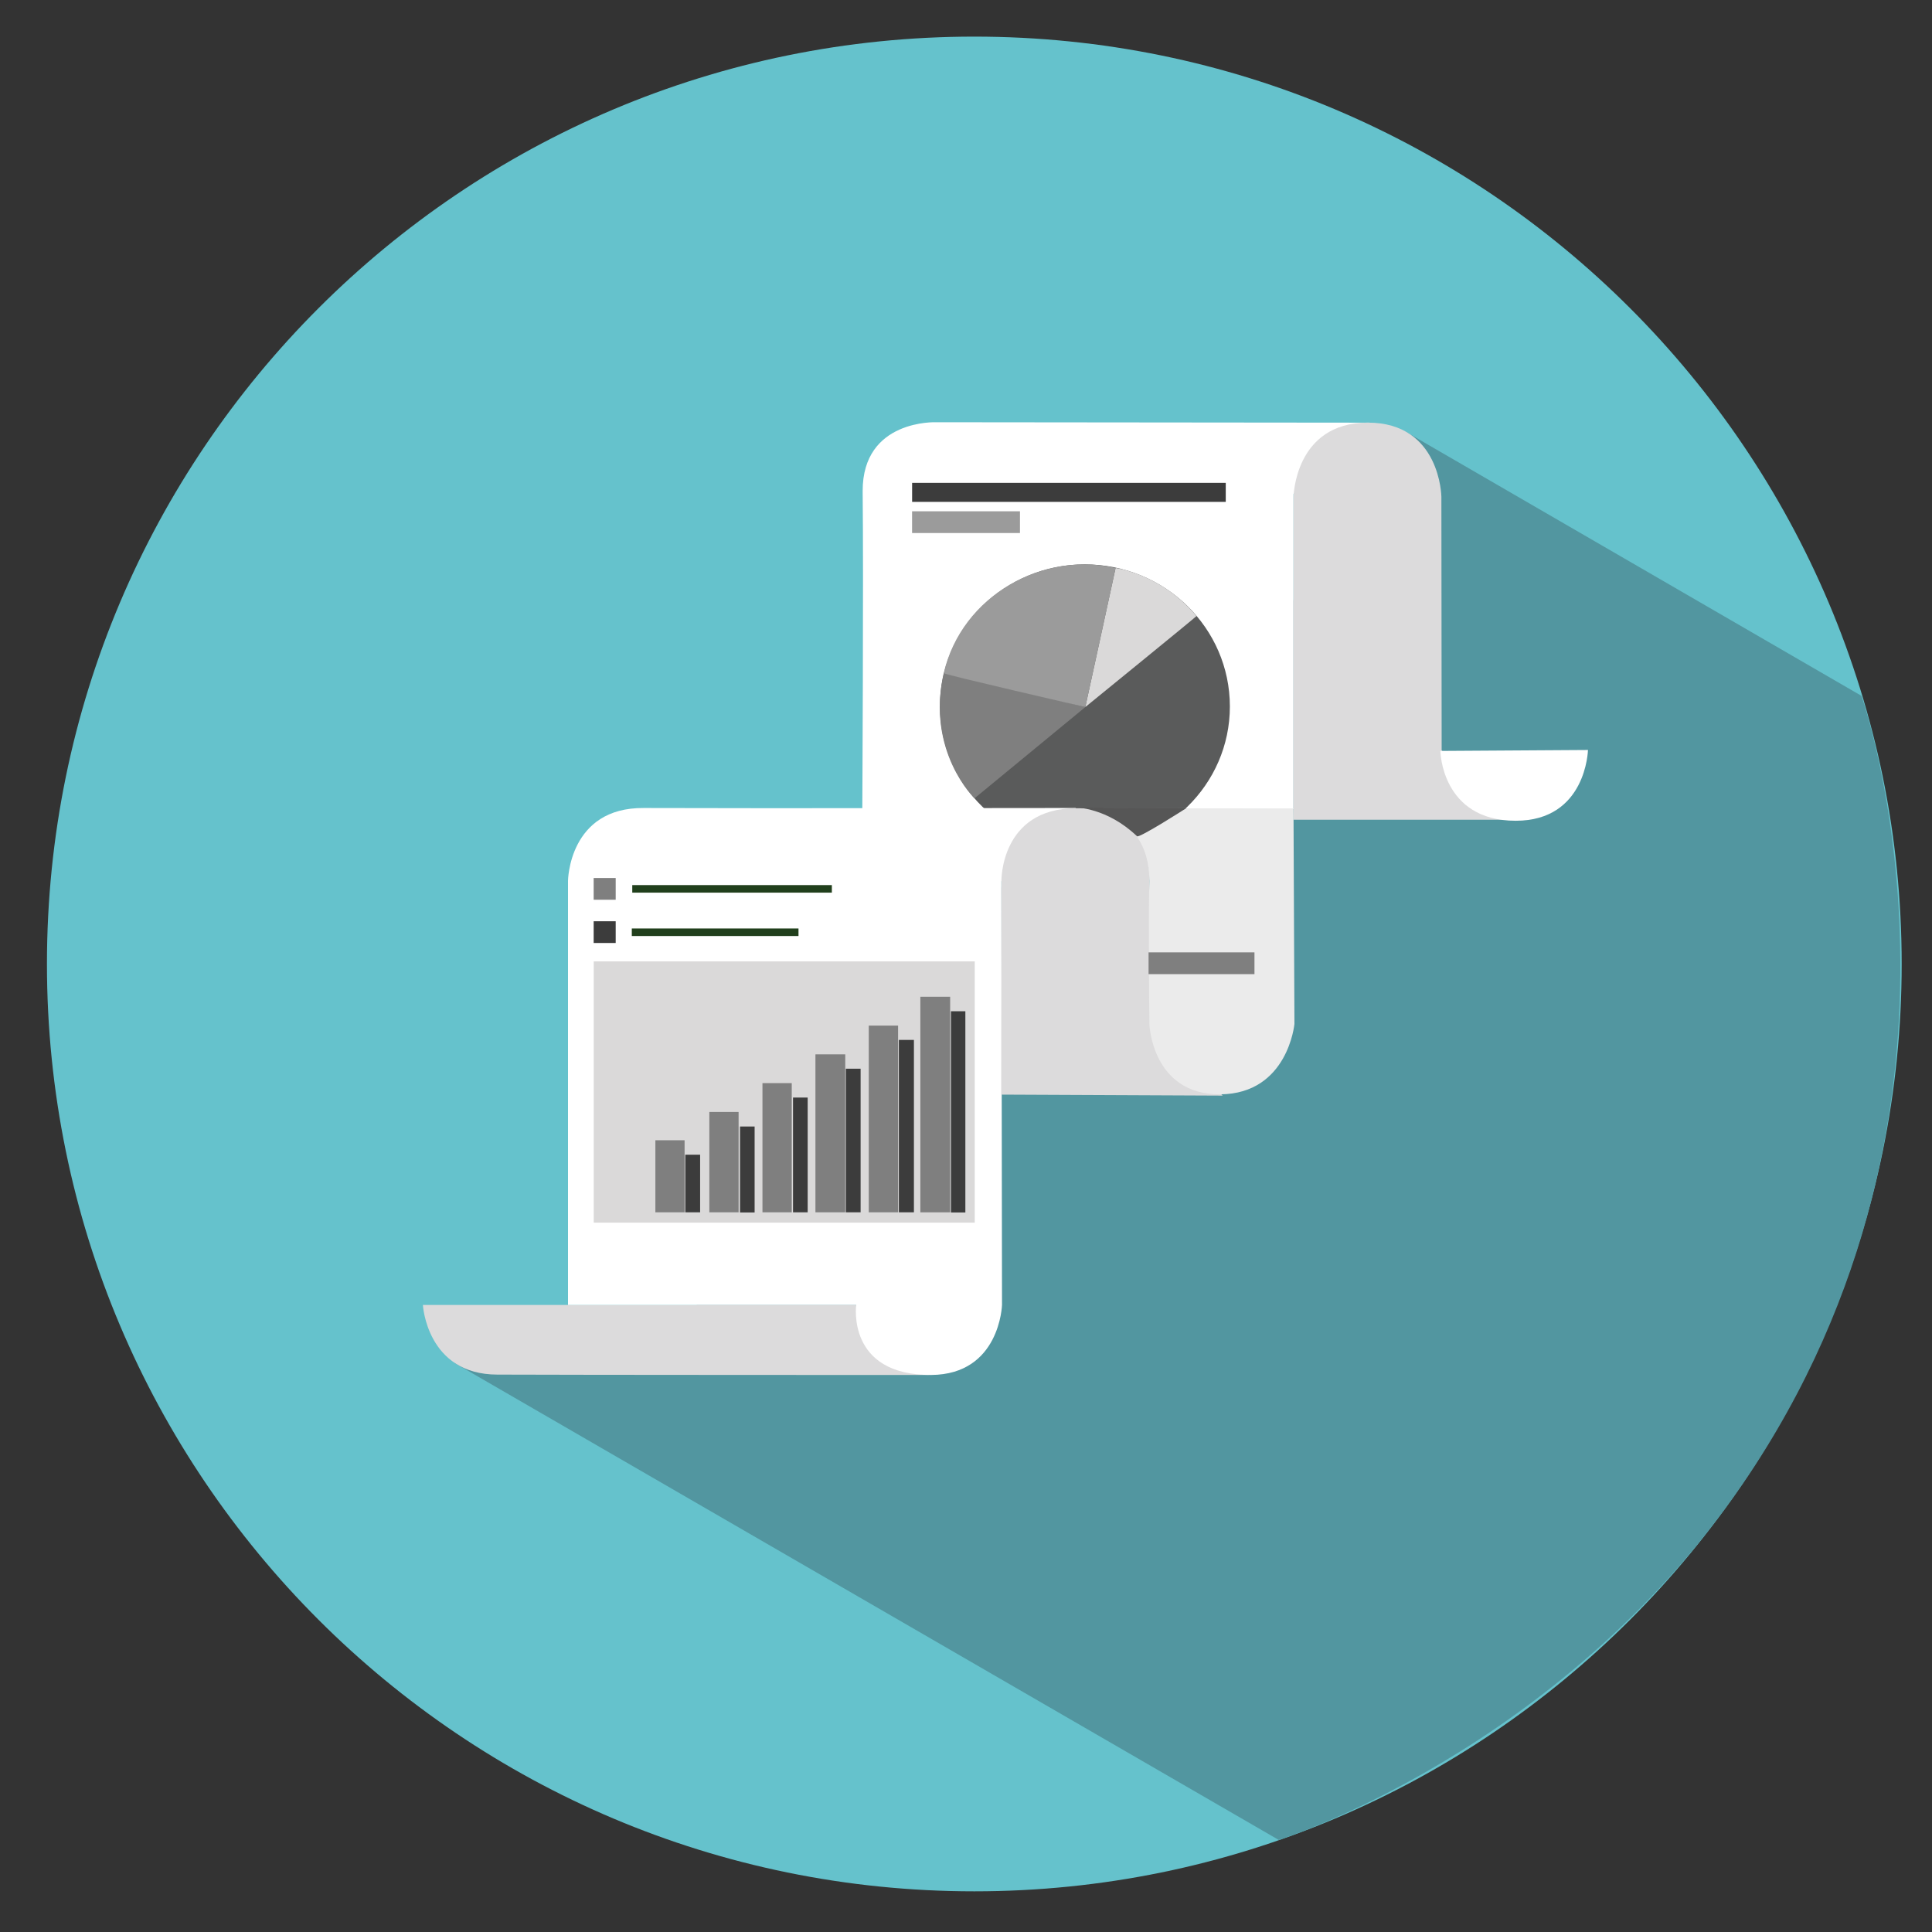 <?xml version="1.0" encoding="utf-8"?>
<!-- Generator: Adobe Illustrator 16.0.0, SVG Export Plug-In . SVG Version: 6.00 Build 0)  -->
<!DOCTYPE svg PUBLIC "-//W3C//DTD SVG 1.1//EN" "http://www.w3.org/Graphics/SVG/1.1/DTD/svg11.dtd">
<svg version="1.1" xmlns="http://www.w3.org/2000/svg" xmlns:xlink="http://www.w3.org/1999/xlink" x="0px" y="0px" width="100px"
	 height="100px" viewBox="0 0 100 100" enable-background="new 0 0 100 100" xml:space="preserve">
<rect x="0" y="0" width="100" height="100" fill="#333333" stroke="none"/>
<g id="Layer_1">
	<path fill="#65C2CC" d="M98.43,49.895c0,26.516-21.484,48-48,48s-48-21.484-48-48s21.484-48,48-48S98.43,23.379,98.43,49.895z"/>
	<path fill="#5296A0" d="M23.527,70.548l42.662,24.688c0,0,14.524-4.546,24-18.408c13.552-19.788,6.16-40.811,6.16-40.811
		L72.748,22.341L60.939,40.062l-18.678,12l-6.861,17.146L23.527,70.548z"/>
	<path fill="#FFFFFF" d="M48.465,21.855c0,0-3.822-0.17-3.814,3.565c0.049,4.443-0.018,16.423-0.018,16.423l22.318,0.038V25.564
		l3.916-3.687L48.465,21.855z"/>
	<path fill="#FFFFFF" stroke="#000000" stroke-width="0.074" stroke-miterlimit="10" d="M67.021,42.251"/>
	<path fill="#FFFFFF" stroke="#000000" stroke-width="0.074" stroke-miterlimit="10" d="M67.021,42.251"/>
	<path fill="#DCDBDC" d="M66.951,42.429V25.751c0,0,0.041-3.876,3.852-3.876c3.754,0,3.803,3.832,3.803,3.832l0.014,13.132
		l3.365,3.59H66.951z"/>
	<path fill="#FFFFFF" d="M74.553,38.868c0,0,0.049,3.614,3.902,3.614c3.654,0,3.738-3.663,3.738-3.663L74.553,38.868z"/>
	<path fill="none" d="M21.842,67.544"/>
	<path fill="#DCDBDC" d="M25.74,71.149c-3.654-0.004-3.851-3.605-3.851-3.605h22.427c0,3.602,3.879,3.625,3.879,3.625
		S28.962,71.167,25.74,71.149z"/>
	<g id="Layer_3">
		<path fill="none" stroke="#020202" stroke-width="0.1" stroke-miterlimit="10" d="M161.367-73.44"/>
		<path fill="none" stroke="#020202" stroke-width="0.1" stroke-miterlimit="10" d="M132.558,122.881"/>
		<path fill="none" stroke="#020202" stroke-width="0.1" stroke-miterlimit="10" d="M180.429,45.322"/>
		<path fill="none" stroke="#020202" stroke-width="0.1" stroke-miterlimit="10" d="M83.907-113.904"/>
		<path fill="none" stroke="#020202" stroke-width="0.092" stroke-miterlimit="10" d="M55.463,34.086"/>
		<path fill="#5A5B5B" d="M63.658,36.568c0,4.051-3.363,7.338-7.51,7.338c-4.135,0-7.498-3.287-7.498-7.338
			c0-4.065,3.363-7.355,7.498-7.355C60.295,29.213,63.658,32.503,63.658,36.568z"/>
		<path fill="#7F7F7F" d="M48.846,34.845c-0.918,4.067,1.594,6.476,1.594,6.476l5.736-4.723
			C56.176,36.598,48.867,34.755,48.846,34.845z"/>
		<path fill="#DAD9D9" d="M57.742,29.399c0,0,2.357,0.295,4.188,2.488c0.012,0.017-5.754,4.71-5.754,4.71L57.742,29.399z"/>
		<path fill="#9B9B9B" d="M48.846,34.845c0.936-4.043,5.16-6.323,8.896-5.445c0.008,0.002-1.566,7.198-1.566,7.198
			S48.836,34.908,48.846,34.845z"/>
	</g>
	<path fill="#FFFFFF" d="M33.324,41.822c-3.891-0.035-3.924,3.772-3.924,3.772v21.949h14.917c0,0-0.514,3.644,3.879,3.625
		c3.562-0.023,3.668-3.625,3.668-3.625l-0.031-21.932l3.855-3.79C55.688,41.822,38.824,41.844,33.324,41.822z"/>
	<path fill="#DCDBDC" d="M63.287,56.709l-3.768-3.642l-0.029-7.427c0,0,0.4-3.818-3.803-3.806c-3.92,0.011-3.855,3.777-3.855,3.777
		l-0.01,11.046L63.287,56.709z"/>
	<rect x="32.726" y="45.812" fill="#213F1C" width="10.331" height="0.391"/>
	<rect x="32.702" y="48.058" fill="#213F1C" width="8.628" height="0.39"/>
	<path fill="#EBEBEB" d="M55.654,41.834c0.02,0,3.836-0.11,3.836,3.761c-0.057,1.966,0,7.405,0,7.405s0.125,3.664,3.674,3.643
		C66.662,56.611,67,53,67,53l-0.049-11.156l-5.625-0.006L55.654,41.834z"/>
	<path fill="#565656" d="M58.852,43.284c0.113,0.111,2.559-1.459,2.559-1.459l-5.721-0.028C55.689,41.797,57.301,41.8,58.852,43.284
		z"/>
	<rect x="59.449" y="49.294" fill="#7F7F7F" width="5.482" height="1.127"/>
	<rect x="47.211" y="24.993" fill="#3C3C3C" width="16.234" height="0.984"/>
	<rect x="47.209" y="26.464" fill="#9B9B9B" width="5.584" height="1.126"/>
</g>
<g id="Layer_2">
	<rect x="30.732" y="49.761" fill="#DAD9D9" width="19.721" height="13.523"/>
	<rect x="47.637" y="51.592" fill="#7F7F7F" width="1.543" height="11.158"/>
	<rect x="44.967" y="53.085" fill="#7F7F7F" width="1.518" height="9.664"/>
	<rect x="42.207" y="54.573" fill="#7F7F7F" width="1.543" height="8.176"/>
	<rect x="39.465" y="56.062" fill="#7F7F7F" width="1.516" height="6.687"/>
	<rect x="36.715" y="57.555" fill="#7F7F7F" width="1.515" height="5.194"/>
	<rect x="33.922" y="59.019" fill="#7F7F7F" width="1.512" height="3.73"/>
	<rect x="49.221" y="52.342" fill="#3C3C3C" width="0.746" height="10.415"/>
	<rect x="46.525" y="53.826" fill="#3C3C3C" width="0.779" height="8.923"/>
	<rect x="43.781" y="55.316" fill="#3C3C3C" width="0.764" height="7.433"/>
	<rect x="41.047" y="56.809" fill="#3C3C3C" width="0.758" height="5.94"/>
	<rect x="38.303" y="58.308" fill="#3C3C3C" width="0.756" height="4.449"/>
	<rect x="35.47" y="59.767" fill="#3C3C3C" width="0.768" height="2.982"/>
	<rect x="30.728" y="45.445" fill="#7F7F7F" width="1.14" height="1.126"/>
	<rect x="30.728" y="47.684" fill="#3C3C3C" width="1.14" height="1.125"/>
</g>
</svg>

